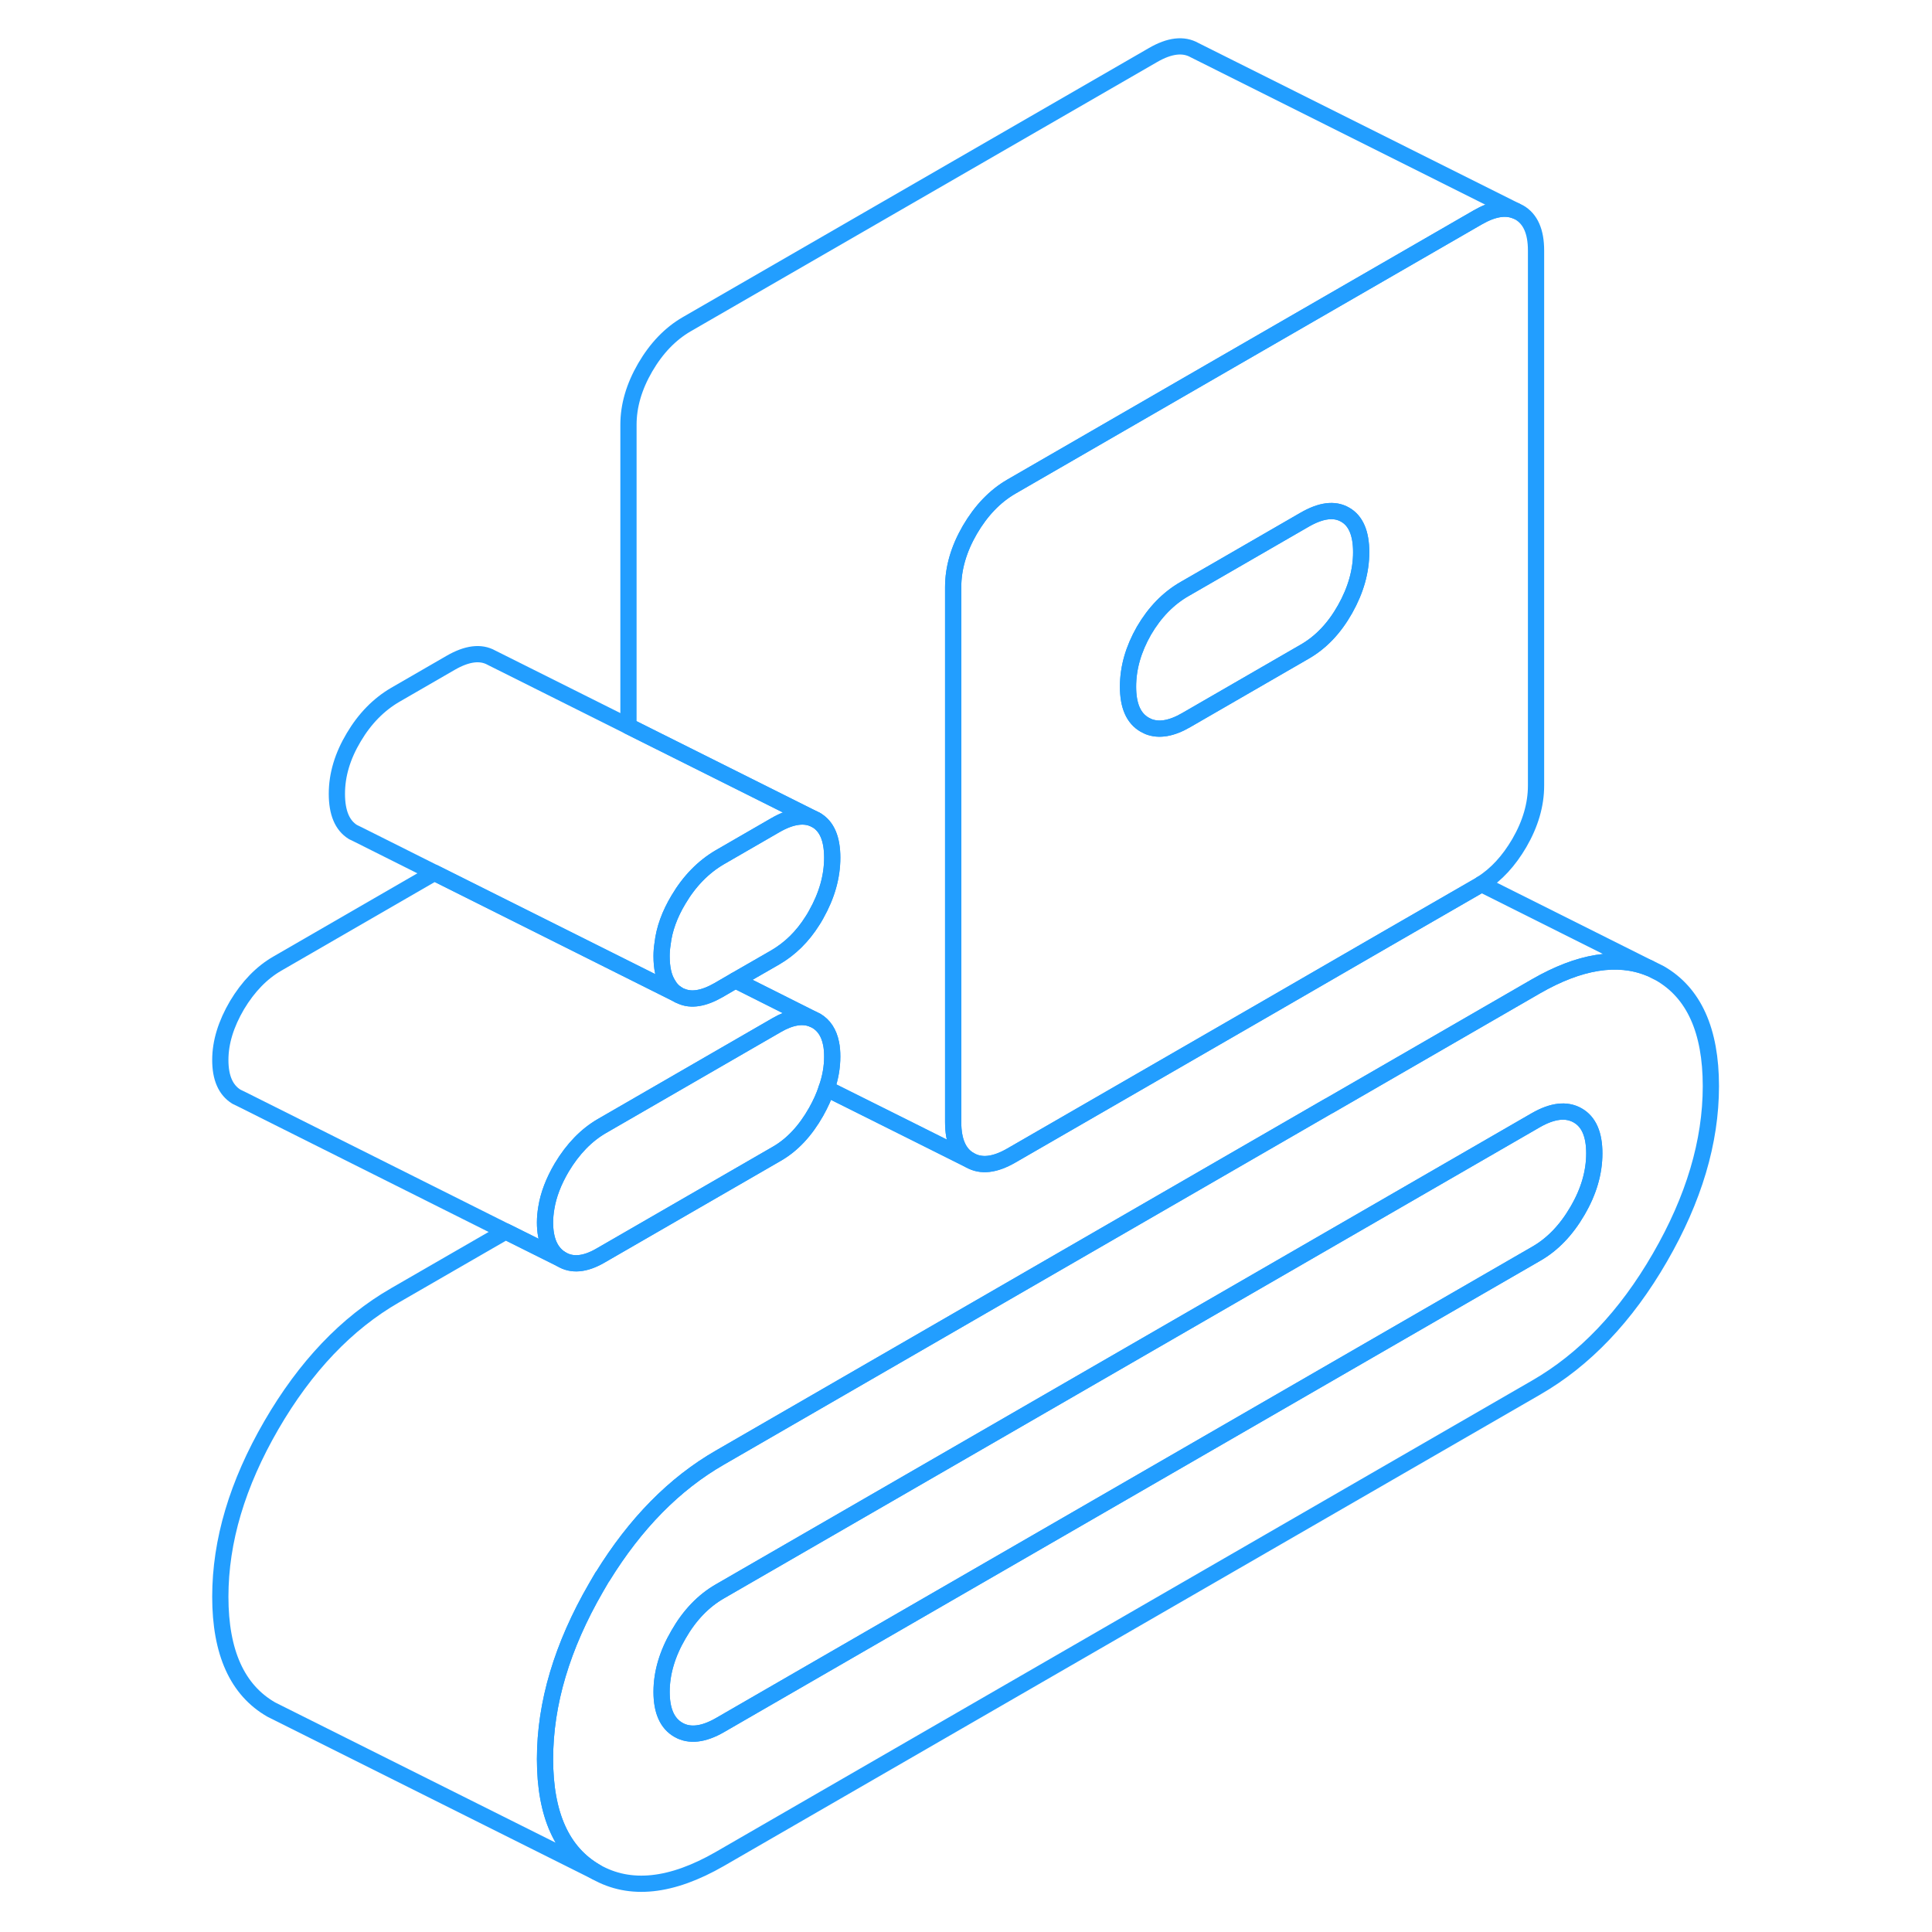 <svg width="48" height="48" viewBox="0 0 96 119" fill="none" xmlns="http://www.w3.org/2000/svg" stroke-width="1px" stroke-linecap="round" stroke-linejoin="round"><path d="M90.74 59.95L90.2 59.68L90.09 59.63C88.13 58.83 85.79 59.21 83.11 60.75L70.35 68.12H70.34L32.84 89.78C30.04 91.39 27.63 93.84 25.61 97.12H25.6C25.47 97.35 25.34 97.57 25.21 97.79C23.12 101.4 22.07 104.92 22.07 108.35C22.07 111.78 23.12 114.1 25.21 115.3C27.31 116.49 29.85 116.22 32.84 114.5L83.11 85.47C86.1 83.75 88.65 81.08 90.74 77.46C92.83 73.85 93.88 70.33 93.88 66.9C93.88 63.47 92.83 61.15 90.74 59.95ZM85.67 74.57C84.98 75.76 84.13 76.65 83.11 77.23L32.84 106.26C31.83 106.84 30.97 106.94 30.29 106.55C29.6 106.16 29.25 105.38 29.25 104.21C29.25 103.04 29.6 101.86 30.29 100.68C30.97 99.49 31.83 98.6 32.84 98.02L83.11 68.99C84.13 68.41 84.98 68.31 85.67 68.7C86.36 69.09 86.7 69.87 86.7 71.04C86.7 72.21 86.36 73.39 85.67 74.57Z" stroke="#229EFF" stroke-linejoin="round"/><path d="M86.7 71.04C86.7 72.21 86.361 73.39 85.671 74.57C84.981 75.76 84.13 76.65 83.111 77.23L32.84 106.26C31.831 106.84 30.971 106.94 30.291 106.55C29.601 106.16 29.25 105.38 29.25 104.21C29.25 103.04 29.601 101.86 30.291 100.68C30.971 99.49 31.831 98.6 32.84 98.02L83.111 68.99C84.13 68.41 84.981 68.31 85.671 68.7C86.361 69.09 86.7 69.87 86.7 71.04Z" stroke="#229EFF" stroke-linejoin="round"/><path d="M82.08 13.09L81.871 12.989C81.221 12.72 80.441 12.86 79.52 13.39L63.111 22.86L50.8 29.97C49.781 30.56 48.931 31.45 48.24 32.63C47.55 33.82 47.21 35 47.21 36.16V69.12C47.21 70.29 47.55 71.07 48.24 71.46C48.931 71.86 49.781 71.76 50.8 71.169L66.621 62.04L73.85 57.859L79.52 54.59C79.6 54.55 79.671 54.5 79.74 54.45C80.671 53.87 81.44 53.02 82.08 51.929C82.77 50.739 83.111 49.56 83.111 48.39V15.43C83.111 14.27 82.77 13.49 82.08 13.09ZM71.35 37.52C70.691 38.69 69.861 39.57 68.841 40.15L61.57 44.35C60.66 44.88 59.88 45.01 59.23 44.749C59.16 44.719 59.081 44.68 59.011 44.64C58.321 44.25 57.98 43.469 57.98 42.3C57.98 41.13 58.31 39.99 58.96 38.85C59.62 37.72 60.461 36.85 61.48 36.27L63.111 35.33L68.841 32.02C69.861 31.43 70.691 31.32 71.35 31.7C72.01 32.07 72.341 32.85 72.341 34.01C72.341 35.17 72.01 36.35 71.35 37.52Z" stroke="#229EFF" stroke-linejoin="round"/><path d="M72.341 34.01C72.341 35.18 72.01 36.35 71.35 37.52C70.691 38.69 69.861 39.57 68.841 40.15L61.57 44.35C60.66 44.88 59.88 45.01 59.23 44.75C59.16 44.72 59.081 44.68 59.011 44.64C58.321 44.25 57.98 43.47 57.98 42.3C57.98 41.13 58.31 39.99 58.96 38.85C59.62 37.72 60.461 36.85 61.48 36.27L63.111 35.33L68.841 32.02C69.861 31.43 70.691 31.32 71.35 31.7C72.01 32.07 72.341 32.85 72.341 34.01Z" stroke="#229EFF" stroke-linejoin="round"/><path d="M38.56 62.77C37.94 62.52 37.2 62.64 36.34 63.14L34.14 64.41L25.57 69.36C24.62 69.91 23.79 70.76 23.1 71.91C22.6 72.76 22.28 73.59 22.15 74.4C22.1 74.7 22.07 75 22.07 75.29C22.07 76.39 22.4 77.14 23.06 77.55L19.65 75.85L3.45 67.74L3.06 67.55C2.4 67.14 2.07 66.39 2.07 65.29C2.07 64.19 2.42 63.07 3.1 61.91C3.79 60.76 4.62 59.91 5.57 59.36L15.26 53.76L30.24 61.25C30.3 61.29 30.37 61.33 30.44 61.35C31.07 61.64 31.84 61.51 32.75 60.99L33.8 60.38L38.56 62.77Z" stroke="#229EFF" stroke-linejoin="round"/><path d="M81.871 12.99C81.221 12.72 80.441 12.86 79.52 13.39L63.111 22.86L50.8 29.97C49.781 30.56 48.931 31.45 48.24 32.63C47.55 33.82 47.21 35 47.21 36.16V69.12C47.21 70.29 47.55 71.07 48.24 71.46L44.641 69.66L39.41 67.05C39.651 66.38 39.761 65.72 39.761 65.08C39.761 64.79 39.74 64.52 39.69 64.28C39.56 63.62 39.251 63.15 38.77 62.87L38.56 62.77L33.8 60.38L36.251 58.97C37.16 58.44 37.931 57.69 38.55 56.7C38.63 56.58 38.7 56.46 38.77 56.33C39.431 55.16 39.761 53.99 39.761 52.83C39.761 51.67 39.431 50.89 38.77 50.51L27.21 44.73V26.16C27.21 25 27.55 23.82 28.241 22.63C28.93 21.45 29.78 20.56 30.8 19.97L59.52 3.39C60.541 2.8 61.39 2.7 62.08 3.09L81.871 12.99Z" stroke="#229EFF" stroke-linejoin="round"/><path d="M90.09 59.63C88.13 58.83 85.79 59.21 83.11 60.75L70.35 68.12H70.34L32.84 89.78C30.04 91.39 27.63 93.84 25.61 97.12H25.6C25.47 97.35 25.34 97.57 25.21 97.79C23.12 101.4 22.07 104.92 22.07 108.35C22.07 111.78 23.12 114.1 25.21 115.3L5.65 105.52L5.21 105.3C3.12 104.1 2.07 101.79 2.07 98.35C2.07 94.91 3.12 91.4 5.21 87.79C7.31 84.17 9.85 81.5 12.84 79.78L19.65 75.85L23.06 77.55C23.72 77.96 24.53 77.89 25.48 77.34L36.34 71.07C37.3 70.52 38.11 69.65 38.77 68.48C39.04 68 39.26 67.52 39.41 67.05L44.64 69.66L48.24 71.46C48.93 71.86 49.78 71.76 50.8 71.17L66.62 62.04L73.85 57.86L79.52 54.59C79.6 54.55 79.67 54.5 79.74 54.45L90.09 59.63Z" stroke="#229EFF" stroke-linejoin="round"/><path d="M39.76 65.08C39.76 65.72 39.65 66.38 39.41 67.05C39.26 67.52 39.04 68 38.77 68.48C38.11 69.65 37.3 70.52 36.34 71.07L25.48 77.34C24.53 77.89 23.72 77.96 23.06 77.55C22.4 77.14 22.07 76.39 22.07 75.29C22.07 75 22.1 74.7 22.15 74.4C22.28 73.59 22.6 72.76 23.1 71.91C23.79 70.76 24.62 69.91 25.57 69.36L34.14 64.41L36.34 63.14C37.2 62.64 37.94 62.52 38.56 62.77L38.77 62.87C39.25 63.15 39.56 63.62 39.69 64.28C39.74 64.52 39.76 64.79 39.76 65.08Z" stroke="#229EFF" stroke-linejoin="round"/><path d="M39.761 52.83C39.761 53.99 39.431 55.16 38.77 56.33C38.7 56.46 38.63 56.58 38.55 56.7C37.931 57.69 37.16 58.44 36.251 58.97L33.8 60.38L32.751 60.99C31.84 61.51 31.07 61.64 30.44 61.35C30.37 61.33 30.3 61.29 30.241 61.25C29.98 61.09 29.791 60.89 29.631 60.61C29.37 60.18 29.25 59.61 29.25 58.89C29.25 58.64 29.27 58.39 29.31 58.14C29.41 57.23 29.75 56.31 30.291 55.41C30.971 54.26 31.831 53.39 32.84 52.8L36.251 50.83C37.27 50.24 38.111 50.14 38.77 50.51C39.431 50.89 39.761 51.66 39.761 52.83Z" stroke="#229EFF" stroke-linejoin="round"/><path d="M38.77 50.51C38.111 50.14 37.27 50.24 36.251 50.83L32.84 52.8C31.831 53.39 30.971 54.26 30.291 55.41C29.75 56.31 29.41 57.23 29.31 58.14C29.27 58.39 29.25 58.64 29.25 58.89C29.25 59.61 29.37 60.18 29.631 60.6C29.791 60.89 29.98 61.09 30.241 61.25L15.261 53.76L10.57 51.41L10.241 51.25C9.58 50.84 9.25 50.06 9.25 48.89C9.25 47.72 9.601 46.56 10.29 45.41C10.97 44.26 11.831 43.39 12.841 42.8L16.25 40.83C17.27 40.24 18.11 40.14 18.77 40.51L27.21 44.73L38.77 50.51Z" stroke="#229EFF" stroke-linejoin="round"/></svg>